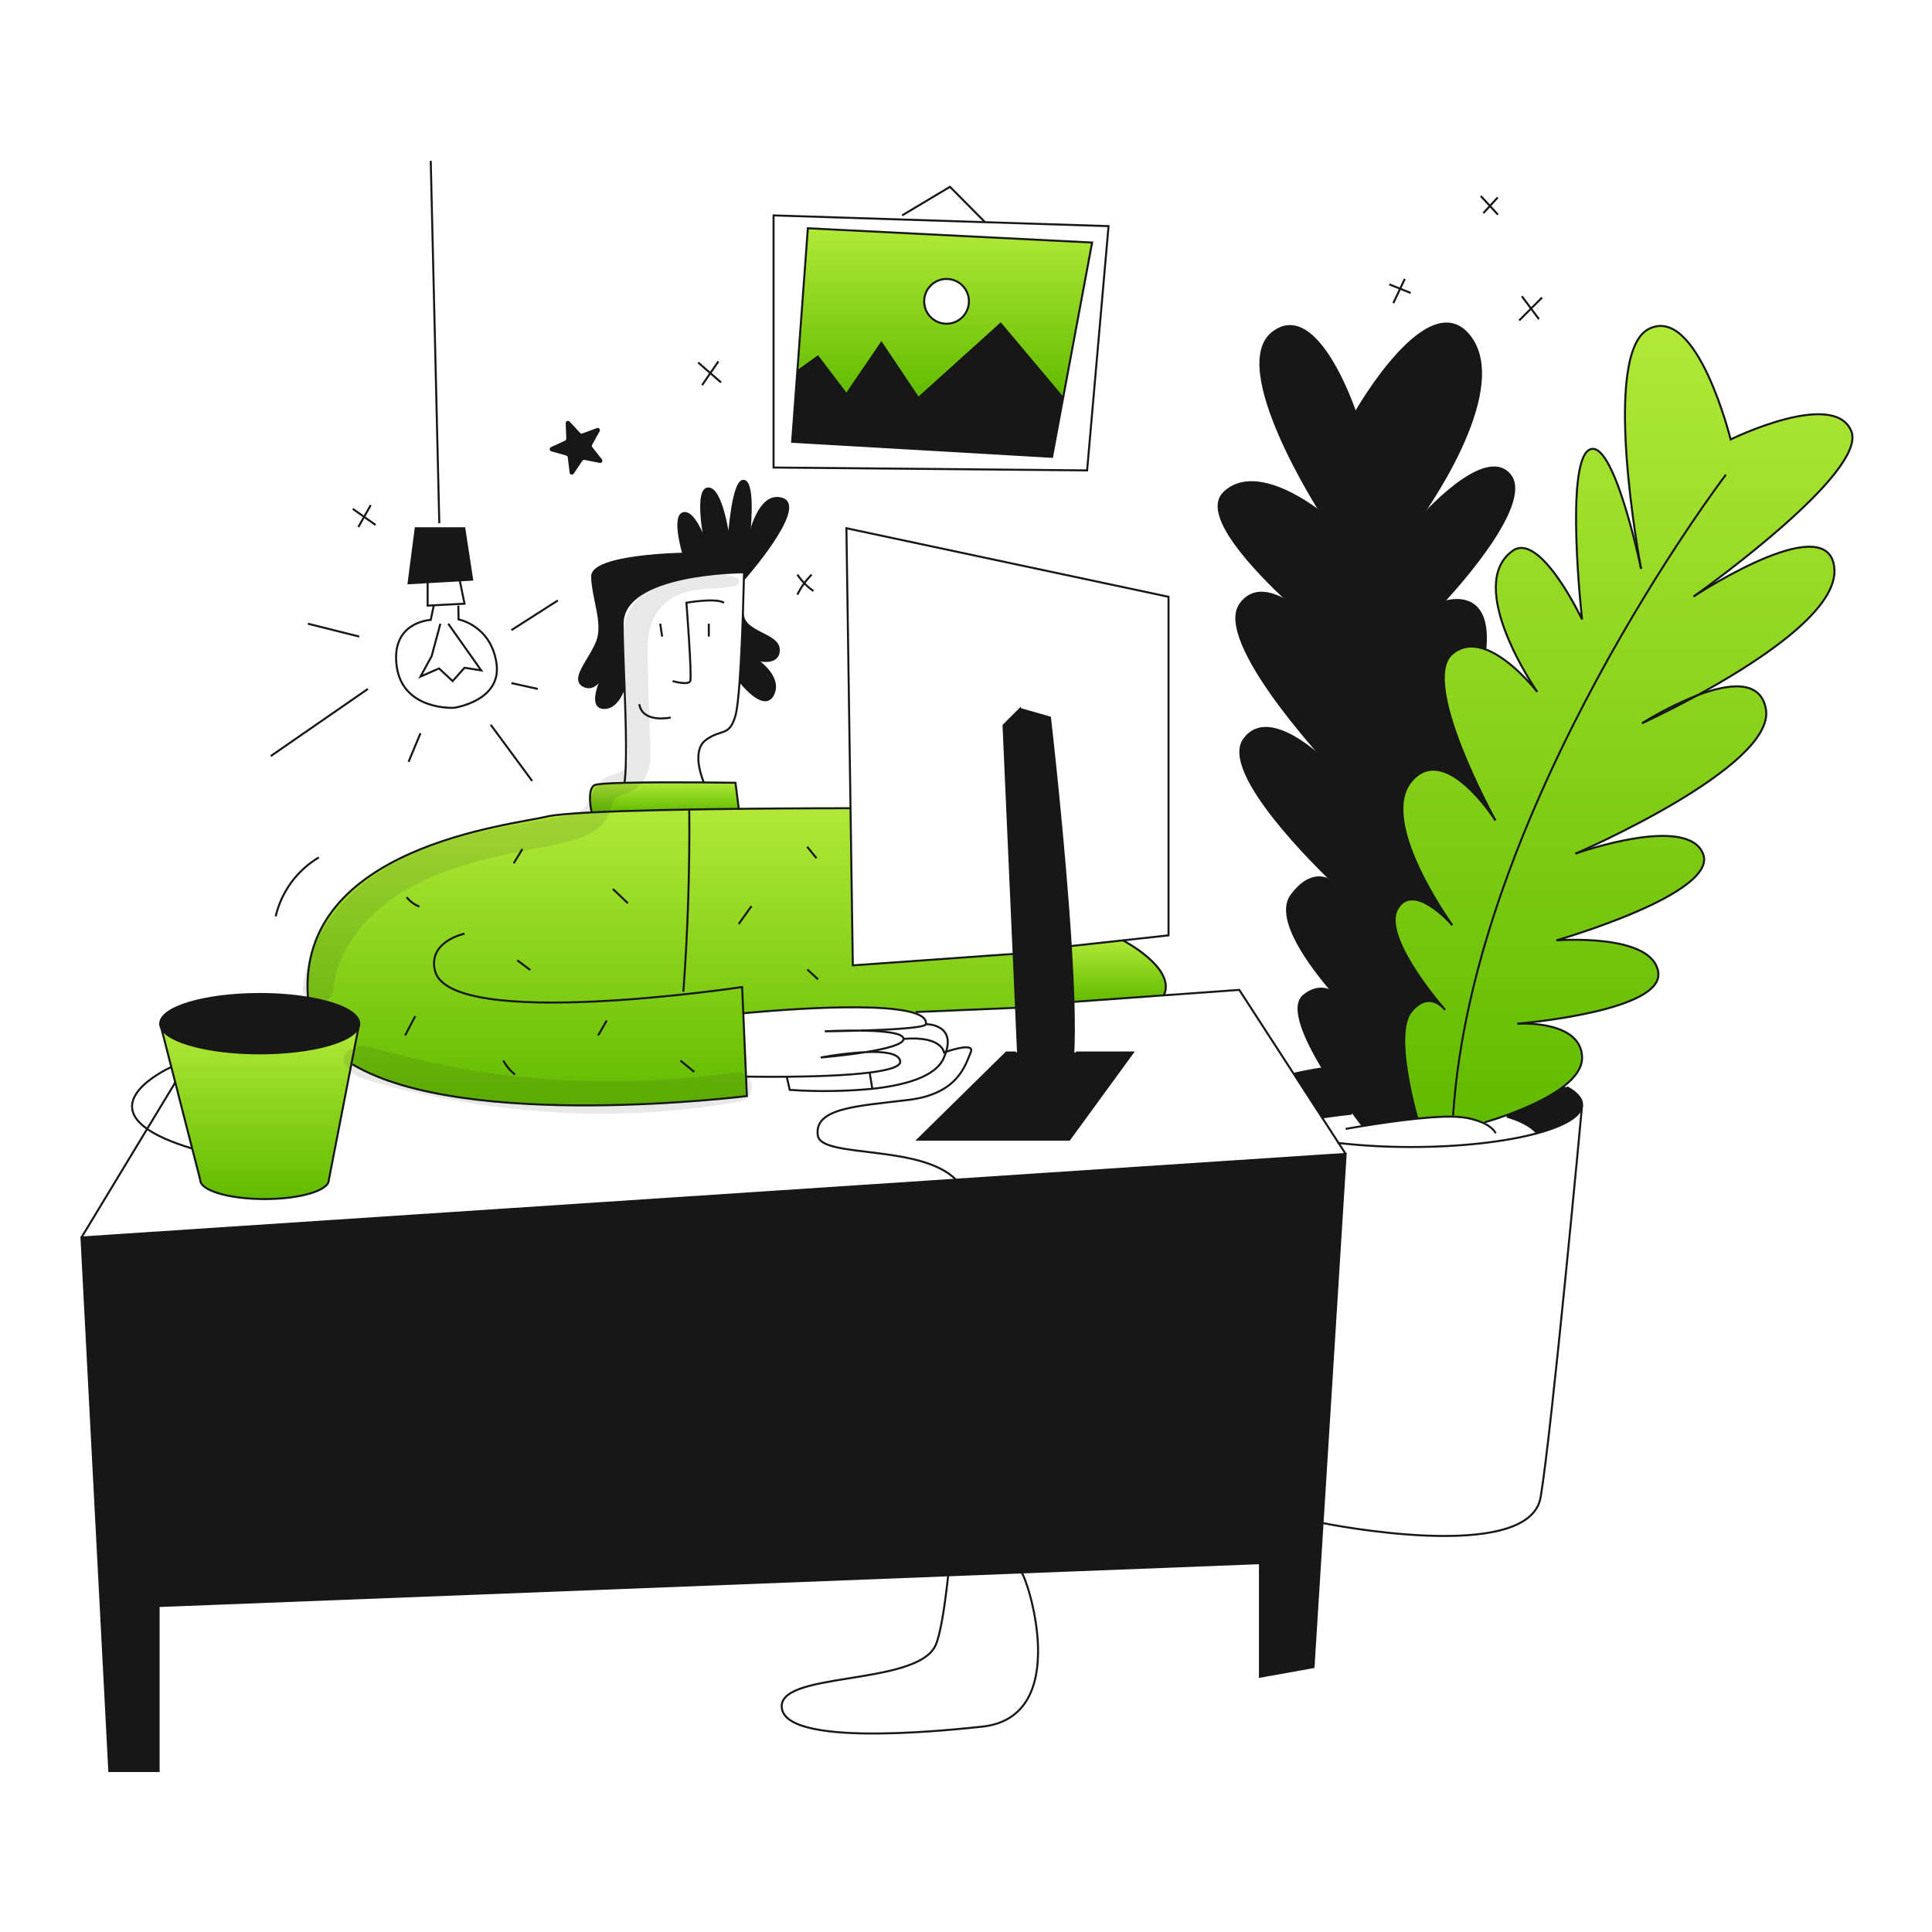 <svg width="960" height="960" viewBox="0 0 960 960" fill="none" xmlns="http://www.w3.org/2000/svg">
<g clip-path="url(#clip0_510_1402)">
<path fillRule="evenodd" clipRule="evenodd" d="M663.101 438.913C663.523 439.325 663.815 439.597 663.956 439.718C663.691 439.429 663.405 439.16 663.101 438.913ZM641.015 299.645C649.924 307.89 657.094 313.682 657.406 313.933C652.558 308.507 647.052 303.708 641.015 299.645ZM608.204 244.852C597.163 255.581 622.734 282.731 640.995 299.624C632.538 294.225 622.701 291.278 616.318 300.221C603.467 318.209 657.415 376.673 660.14 379.609C658.151 377.595 630.448 350.083 618.14 367.409C606.335 384.02 655.486 431.693 663.068 438.893C660.283 436.55 651.826 431.462 641.801 444.725C633.262 456.001 650.669 479.487 662.155 492.817C658.342 490.695 653.495 490.212 647.955 494.556C641.147 499.896 648.286 515.924 657.216 530.716C662.429 539.334 668.229 547.529 672.229 552.949C675.084 556.82 677.025 559.285 677.196 559.485C680.776 558.912 685.217 558.228 690.017 557.564C694.623 556.921 699.54 556.297 704.317 555.815C704.075 555 692.049 513.762 701.189 502.631C708.55 493.651 714.855 498.408 717.107 500.69C712.08 494.788 687.071 464.42 694.321 451.629C702.155 437.808 720.647 458.543 721.602 459.629C720.355 457.904 684.688 408.229 701.189 388.229C717.69 368.229 742.186 406.259 743.04 407.586C741.993 405.706 705.189 338.819 721.64 324.819C726.627 320.578 732.399 320.558 738.04 322.619C741.227 290.341 717.034 299.27 717.034 299.27C717.034 299.27 762.937 251.004 750.157 235.86C737.578 220.946 705.722 257.44 704.757 258.546C705.909 256.967 750.837 195.276 730.757 167.724C710.401 139.801 673.501 205.101 673.501 205.101C673.501 205.101 654.57 147.847 632.337 165.353C610.345 182.663 655.422 253.152 656.451 254.761L656.461 254.777L656.461 254.776C655.7 254.161 624.56 228.956 608.204 244.852ZM671.114 502.611C670.914 502.199 667.595 495.844 662.155 492.817C666.992 498.458 670.783 502.279 671.114 502.611ZM682.467 226.81C682.462 225.982 681.787 225.314 680.959 225.318C680.13 225.323 679.462 225.998 679.467 226.827L680.967 226.818C679.467 226.827 679.467 226.828 679.467 226.83L679.467 226.84L679.467 226.882L679.468 227.046L679.472 227.694C679.475 228.266 679.48 229.114 679.487 230.222C679.501 232.438 679.523 235.691 679.553 239.838C679.613 248.132 679.707 260.003 679.843 274.313C680.114 302.933 680.553 341.309 681.223 380.331C681.893 419.351 682.793 459.025 683.987 490.239C684.584 505.845 685.255 519.348 686.009 529.602C686.385 534.728 686.783 539.057 687.205 542.437C687.621 545.77 688.075 548.313 688.598 549.779C688.877 550.559 689.735 550.966 690.516 550.687C691.296 550.408 691.702 549.55 691.423 548.77C691.025 547.655 690.601 545.421 690.182 542.065C689.769 538.757 689.375 534.485 689 529.382C688.251 519.18 687.581 505.717 686.985 490.125C685.792 458.943 684.892 419.293 684.223 380.28C683.553 341.268 683.114 302.9 682.843 274.285C682.707 259.977 682.613 248.108 682.553 239.816C682.523 235.67 682.501 232.419 682.487 230.203C682.48 229.096 682.475 228.247 682.472 227.676L682.468 227.029L682.467 226.865L682.467 226.824L682.467 226.813C682.467 226.811 682.467 226.81 680.967 226.818L682.467 226.81Z" fill="#171717"/>
<path d="M778.615 540.212C783.441 542.857 786.125 545.793 786.125 548.88C786.125 549.051 786.115 549.223 786.095 549.393C785.595 554.682 777.237 559.479 763.823 563.109C760.565 559.388 755.265 556.723 748.722 554.853L748.48 554.169C756.967 551.113 768.692 546.195 776.797 539.961L778.615 540.212Z" fill="#171717"/>
<path d="M717.406 501.036C717.677 501.358 717.858 501.579 717.939 501.66C717.868 501.569 717.687 501.338 717.406 501.036ZM815.95 359.354C816.463 359.123 828.197 353.773 843.281 345.538C858.434 339.746 874.754 337.363 877.449 352.265C882.578 380.692 785.824 422.885 782.877 424.165C785.09 423.38 838.343 404.738 846.217 424.195C854.261 444.075 773.345 467.263 773.345 467.263C773.345 467.263 821.138 463.472 823.974 483.11C826.749 502.296 757.256 508.39 754.058 508.661C756.099 508.551 785.673 507.193 786.125 525.373C786.256 530.733 782.395 535.66 776.794 539.964C768.689 546.198 756.964 551.116 748.477 554.172C742.213 556.435 737.708 557.672 737.708 557.672L737.457 558.185C733.639 556.457 729.549 555.405 725.37 555.077C720.342 554.554 712.549 554.997 704.314 555.832C704.072 555.017 692.046 513.779 701.186 502.648C708.547 493.668 714.852 498.425 717.104 500.707C712.077 494.807 687.068 464.437 694.318 451.646C702.152 437.82 720.644 458.555 721.599 459.646C720.352 457.916 684.675 408.232 701.186 388.246C717.697 368.26 742.186 406.276 743.037 407.603C741.992 405.723 705.188 338.834 721.637 324.836C726.625 320.593 732.397 320.573 738.037 322.636C751.037 327.383 763.357 343.17 763.809 343.743C762.974 342.536 727.619 291.082 751.572 273.736C765.297 263.792 786.122 307.804 786.122 307.804C786.122 307.804 777.474 230.669 789.601 223.57C801.447 216.651 814.79 279.538 815.434 282.605C814.67 278.563 795.584 175.544 819.245 163.478C843.378 151.17 859.94 218.371 859.94 218.371C859.94 218.371 911.04 193.292 919.85 214.107C928.387 234.289 846.75 292.707 841.729 296.291C846.154 293.391 910.147 252.137 911.514 283.199C912.439 304.094 871.845 329.977 843.278 345.553C833.779 349.337 824.634 353.955 815.95 359.354V359.354Z" fill="url(#paint0_linear_510_1402)"/>
<path d="M642.834 533.586C647.128 532.57 651.844 531.675 656.912 530.911L657.212 530.73C662.42 539.348 668.222 547.543 672.225 552.963L671.651 553.385C662.712 554.36 656.91 555.275 656.91 555.275L642.834 533.586Z" fill="#171717"/>
<path d="M657.405 313.933C657.093 313.682 649.923 307.89 641.014 299.645C647.05 303.707 652.556 308.507 657.405 313.933V313.933Z" fill="#171717"/>
<path d="M578.348 494.57L533.581 497.808L533.39 497.818C533.129 489.241 532.665 479.839 532.062 470.095L557.935 467.26C557.935 467.26 584.543 480.915 578.348 494.57Z" fill="url(#paint1_linear_510_1402)"/>
<path d="M507.477 781.343H507.377C507.41 781.333 507.444 781.333 507.477 781.343Z" fill="#171717"/>
<path d="M562.893 522.976L531.309 566.276H456.062L500.076 522.976H504.875L505.851 522.936L504.875 500.774L503.689 473.974L498.651 360.427L506.817 352.262L521.729 356.525C521.729 356.525 528.857 418.206 532.065 470.092C532.665 479.836 533.132 489.238 533.393 497.815C533.665 507.438 533.675 516.026 533.323 522.915L534.68 522.975L562.893 522.976Z" fill="#171717"/>
<path d="M652.68 828.372L626.063 833.158V776.727L507.478 781.342C507.446 781.332 507.411 781.332 507.378 781.342L471.158 782.76C477.141 728.511 480.781 630.882 481.143 602.123C481.233 595.265 478.9 590.097 475.009 586.175L668.648 573.375L657.164 756.775L652.68 828.372Z" fill="#171717"/>
<path d="M481.142 602.124C480.78 630.883 477.142 728.512 471.157 782.761L78.811 798.025V880.008H54.312L40.48 614.895L475.008 586.176C478.9 590.101 481.232 595.266 481.142 602.124Z" fill="#171717"/>
<path d="M542.661 120.516L528.242 197.772L497.231 160.858L456.305 197.772L437.964 170.381L420.578 195.881L406.378 177.188L396.178 184.498L401.407 113.426L542.661 120.516ZM481.454 149.737C481.454 147.537 480.802 145.387 479.58 143.557C478.358 141.728 476.621 140.303 474.589 139.461C472.556 138.619 470.32 138.398 468.163 138.827C466.005 139.256 464.023 140.316 462.468 141.871C460.912 143.426 459.853 145.408 459.423 147.566C458.994 149.723 459.214 151.959 460.056 153.992C460.898 156.024 462.324 157.761 464.153 158.983C465.982 160.205 468.132 160.858 470.332 160.858C471.792 160.858 473.239 160.571 474.588 160.012C475.938 159.453 477.164 158.634 478.197 157.601C479.23 156.569 480.049 155.343 480.608 153.993C481.166 152.644 481.454 151.197 481.454 149.737V149.737Z" fill="url(#paint2_linear_510_1402)"/>
<path d="M456.306 197.771L497.232 160.857L528.243 197.771L522.783 226.993L393.6 219.531L396.184 184.498L406.38 177.188L420.579 195.881L437.965 170.38L456.306 197.771Z" fill="#171717"/>
<path d="M375.852 327.821C376.435 328.213 388.522 336.388 384.137 345.177C379.643 354.166 367.526 338.43 367.526 338.43H367.516C368.25 328.263 368.783 315.664 369.135 305.186C369.517 314.638 386.983 314.886 386.983 322.934C386.983 330.757 376.435 327.982 375.852 327.821Z" fill="#171717"/>
<path d="M293.98 403.678C313.568 402.702 341.965 402.178 367.103 401.898C397.203 401.576 422.62 401.598 422.62 401.598L423.766 479.679L503.687 473.979L504.874 500.779L454.988 502.87L454.757 503.524C435.31 496.807 369.708 503.463 369.708 503.463L369.336 503.484L370.703 534.947L371.126 544.631C371.126 544.631 230.771 562.243 175.174 528.869L174.591 528.758L178.171 510.377C178.388 509.833 178.5 509.253 178.502 508.667C178.502 503.107 168.175 498.26 152.921 495.746L152.982 495.384C147.773 420.621 254.251 410 271.757 405.739C275.236 404.894 283.291 404.221 293.98 403.678Z" fill="url(#paint3_linear_510_1402)"/>
<path d="M299.872 335.08C299.832 335.15 299.782 335.271 299.711 335.422C299.782 335.271 299.842 335.15 299.872 335.08ZM299.572 335.704C298.472 337.785 294.836 343.617 289.737 340.681C283.583 337.131 293.518 327.428 296.837 318.438C300.156 309.448 294.474 297.138 294.237 286.492C294 275.846 339.547 275.139 339.547 275.139C339.547 275.139 333.987 256.446 339.547 255.028C344.937 253.651 350.005 268.08 350.307 268.945C350.085 267.799 345.269 242.72 351.966 242.72C358.834 242.72 362.142 267.799 362.142 267.799C362.142 267.799 364.032 237.753 369.714 238.939C375.234 240.096 372.258 266.29 372.087 267.739C372.358 266.439 377.155 243.787 388.88 247.93C400.946 252.194 369.714 287.679 369.714 287.679H369.643C369.694 285.579 369.714 284.371 369.714 284.371C369.714 284.371 309.371 284.371 309.381 309.922C309.391 317.022 309.881 328.776 310.336 341.235C310.004 342.321 306.626 352.698 299.446 351.735C292.833 350.847 298.113 338.77 299.571 335.701L299.572 335.704Z" fill="#171717"/>
<path d="M367.101 401.901C341.963 402.182 313.566 402.701 293.978 403.681C293.887 403.289 291.464 392.217 295.416 390.126C296.532 389.533 302.404 389.181 310.328 388.98C321.942 388.68 337.94 388.708 349.715 388.789C358.856 388.859 365.442 388.949 365.442 388.949L367.101 401.901Z" fill="url(#paint4_linear_510_1402)"/>
<path d="M230.701 262.479L234.612 288.03L228.438 288.382L212.49 289.277L203.018 289.81L206.567 262.479H230.701Z" fill="#171717"/>
<path d="M178.171 510.377C175.335 517.717 154.419 523.409 129.049 523.409C104.303 523.409 83.8 517.989 80.18 510.909L79.607 508.666C79.607 500.521 101.739 493.915 129.049 493.915C137.043 493.883 145.026 494.495 152.921 495.745C168.175 498.259 178.502 503.106 178.502 508.666L178.171 510.377Z" fill="#171717"/>
<path d="M174.591 528.759L163.391 586.347C163.391 591.576 149.091 595.809 131.455 595.809C113.819 595.809 99.508 591.576 99.508 586.347L95.508 570.701H95.498L87.092 537.859L85.121 530.197L80.18 510.911C83.8 517.99 104.303 523.411 129.049 523.411C154.419 523.411 175.335 517.719 178.171 510.379L174.591 528.759Z" fill="url(#paint5_linear_510_1402)"/>
<path d="M40.48 614.895L54.316 880.008H78.811V798.025L471.157 782.761L507.377 781.343H507.477L626.062 776.728V833.159L652.68 828.373L657.164 756.778L668.647 573.375L475.008 586.176L40.48 614.895Z" stroke="#171717" strokeWidth="3" strokeLinecap="round" strokeLinejoin="round"/>
<path d="M504.872 522.977H500.076L456.062 566.276H531.309L562.893 522.977H534.677" stroke="#171717" strokeWidth="3" strokeLinecap="round" strokeLinejoin="round"/>
<path d="M506.814 544.626L505.848 522.936L504.873 500.774L503.686 473.974L498.648 360.427L506.814 352.262C506.814 352.262 516.105 518.831 514.979 544.624" stroke="#171717" strokeWidth="3" strokeLinecap="round" strokeLinejoin="round"/>
<path d="M506.814 352.266L521.726 356.529C521.726 356.529 528.855 418.21 532.063 470.096C532.663 479.84 533.129 489.242 533.39 497.819C533.662 507.442 533.672 516.03 533.32 522.919C532.998 529.304 532.355 534.231 531.309 537.178" stroke="#171717" strokeWidth="3" strokeLinecap="round" strokeLinejoin="round"/>
<path d="M503.686 473.977L423.765 479.678L422.619 401.597L420.578 262.479L580.631 296.547V464.776L557.936 467.26L532.063 470.095H532.053" stroke="#171717" strokeWidth="3" strokeLinecap="round" strokeLinejoin="round"/>
<path d="M214.029 79.932L218.282 259.996" stroke="#171717" strokeWidth="3" strokeLinecap="round" strokeLinejoin="round"/>
<path d="M228.438 288.382L234.612 288.03L230.701 262.479H206.567L203.018 289.81L212.49 289.277L228.438 288.382Z" stroke="#171717" strokeWidth="3" strokeLinecap="round" strokeLinejoin="round"/>
<path d="M212.49 289.276V300.931L215.557 300.77L227.704 300.136L230.821 299.975L228.438 288.381" stroke="#171717" strokeWidth="3" strokeLinecap="round" strokeLinejoin="round"/>
<path d="M215.556 300.771L214.028 308.021C214.028 308.021 194.148 308.856 197.104 330.978C200.06 353.1 225.504 351.792 225.853 351.677C226.202 351.562 249.513 348.128 246.678 329.435C243.843 310.742 227.864 307.784 227.864 307.784L227.743 300.927" stroke="#171717" strokeWidth="3" strokeLinecap="round" strokeLinejoin="round"/>
<path d="M218.814 309.92L214.5 326.009L208.939 336.175L218.16 332.153L224.908 338.428L230.82 331.801L239.106 333.108L222.715 309.92" stroke="#171717" strokeWidth="3" strokeLinecap="round" strokeLinejoin="round"/>
<path d="M175.174 528.87C230.774 562.244 371.126 544.627 371.126 544.627L370.703 534.943L369.336 503.48L368.763 490.448C368.763 490.448 223.642 512.338 216.15 482.403C212.49 467.732 230.821 463.941 230.821 463.941" stroke="#171717" strokeWidth="3" strokeLinecap="round" strokeLinejoin="round"/>
<path d="M422.62 401.6C422.62 401.6 397.2 401.58 367.103 401.9C341.965 402.181 313.568 402.7 293.98 403.68C283.291 404.223 275.236 404.896 271.757 405.741C254.251 410 147.773 420.621 152.982 495.384" stroke="#171717" strokeWidth="3" strokeLinecap="round" strokeLinejoin="round"/>
<path d="M293.98 403.689V403.679C293.889 403.287 291.466 392.215 295.418 390.124C296.534 389.531 302.406 389.179 310.33 388.978C321.944 388.678 337.942 388.706 349.717 388.787C358.858 388.857 365.444 388.947 365.444 388.947L367.101 401.901V401.911" stroke="#171717" strokeWidth="3" strokeLinecap="round" strokeLinejoin="round"/>
<path d="M349.717 388.786C349.717 388.786 342.97 373.33 350.783 367.649C358.596 361.968 362.377 366.231 365.444 355.582C366.269 352.727 366.953 346.311 367.516 338.428C368.25 328.261 368.783 315.662 369.135 305.184C369.386 297.723 369.547 291.338 369.635 287.677C369.686 285.577 369.706 284.369 369.706 284.369C369.706 284.369 309.363 284.369 309.373 309.92C309.383 317.02 309.873 328.774 310.328 341.233C311.002 359.926 311.595 380.218 310.318 388.733" stroke="#171717" strokeWidth="3" strokeLinecap="round" strokeLinejoin="round"/>
<path d="M375.852 327.821C376.435 327.982 386.983 330.757 386.983 322.934C386.983 314.89 369.517 314.634 369.135 305.186" stroke="#171717" strokeWidth="3" strokeLinecap="round" strokeLinejoin="round"/>
<path d="M367.525 338.43C367.525 338.43 379.642 354.166 384.136 345.177C388.521 336.388 376.436 328.213 375.851 327.821C375.846 327.815 375.839 327.811 375.831 327.811" stroke="#171717" strokeWidth="3" strokeLinecap="round" strokeLinejoin="round"/>
<path d="M299.57 335.701C298.112 338.767 292.832 350.844 299.439 351.729C306.619 352.694 309.997 342.317 310.329 341.229L310.359 341.139" stroke="#171717" strokeWidth="3" strokeLinecap="round" strokeLinejoin="round"/>
<path d="M299.872 335.08C299.832 335.15 299.782 335.271 299.711 335.422" stroke="#171717" strokeWidth="3" strokeLinecap="round" strokeLinejoin="round"/>
<path d="M299.711 335.422C299.782 335.271 299.842 335.15 299.872 335.08C299.886 335.062 299.896 335.042 299.902 335.02C299.908 335.015 299.912 335.008 299.913 335" stroke="#171717" strokeWidth="3" strokeLinecap="round" strokeLinejoin="round"/>
<path d="M299.71 335.422C299.668 335.496 299.631 335.573 299.6 335.653C299.588 335.668 299.578 335.686 299.57 335.704" stroke="#171717" strokeWidth="3" strokeLinecap="round" strokeLinejoin="round"/>
<path d="M350.3 268.945C350 268.08 344.93 253.651 339.54 255.028C333.98 256.446 339.54 275.139 339.54 275.139C339.54 275.139 293.999 275.839 294.23 286.492C294.461 297.145 300.143 309.449 296.83 318.438C293.517 327.427 283.576 337.131 289.73 340.681C294.83 343.617 298.469 337.781 299.565 335.704" stroke="#171717" strokeWidth="3" strokeLinecap="round" strokeLinejoin="round"/>
<path d="M372.08 267.738C372.251 266.29 375.227 240.097 369.707 238.939C364.025 237.753 362.135 267.798 362.135 267.798C362.135 267.798 358.827 242.719 351.959 242.719C345.259 242.719 350.078 267.798 350.3 268.944C350.305 268.957 350.308 268.971 350.31 268.984" stroke="#171717" strokeWidth="3" strokeLinecap="round" strokeLinejoin="round"/>
<path d="M369.707 287.678C369.707 287.678 400.939 252.193 388.873 247.929C377.148 243.786 372.351 266.441 372.08 267.738C372.075 267.758 372.071 267.779 372.07 267.799" stroke="#171717" strokeWidth="3" strokeLinecap="round" strokeLinejoin="round"/>
<path d="M333.267 356.528C333.267 356.528 319.31 359.605 317.65 349.902" stroke="#171717" strokeWidth="3" strokeLinecap="round" strokeLinejoin="round"/>
<path d="M334.221 338.428C334.221 338.428 342.021 340.68 342.969 338.428C343.917 336.176 341.079 299.503 341.079 299.503C341.079 299.503 355.508 296.908 359.772 299.503" stroke="#171717" strokeWidth="3" strokeLinecap="round" strokeLinejoin="round"/>
<path d="M352.201 309.92V316.305" stroke="#171717" strokeWidth="3" strokeLinecap="round" strokeLinejoin="round"/>
<path d="M328.068 309.92L329.013 316.305" stroke="#171717" strokeWidth="3" strokeLinecap="round" strokeLinejoin="round"/>
<path d="M40.48 614.895L73.121 560.947L87.088 537.859" stroke="#171717" strokeWidth="3" strokeLinecap="round" strokeLinejoin="round"/>
<path d="M448.191 109.073L384.379 107.031V232.313L540.179 233.731L550.827 112.361L489.449 110.4L448.191 109.073Z" stroke="#171717" strokeWidth="3" strokeLinecap="round" strokeLinejoin="round"/>
<path d="M528.243 197.771L542.662 120.515L401.413 113.426L396.184 184.498L393.6 219.531L522.783 226.993L528.243 197.771Z" stroke="#171717" strokeWidth="3" strokeLinecap="round" strokeLinejoin="round"/>
<path d="M448.26 107.03L472.032 92.832L489.448 110.389" stroke="#171717" strokeWidth="3" strokeLinecap="round" strokeLinejoin="round"/>
<path d="M427.566 512.101C441.905 511.669 459.794 510.764 460.086 508.901C460.458 506.537 458.437 504.788 454.756 503.521C435.309 496.804 369.707 503.46 369.707 503.46" stroke="#171717" strokeWidth="3" strokeLinecap="round" strokeLinejoin="round"/>
<path d="M427.566 512.1C418.436 511.979 409.838 512.452 409.838 512.452C409.838 512.452 417.9 512.378 427.566 512.1Z" stroke="#171717" strokeWidth="3" strokeLinecap="round" strokeLinejoin="round"/>
<path d="M430.311 522.765C439.911 521.206 448.964 519.004 448.964 516.229C448.964 513.082 437.913 512.217 427.564 512.096" stroke="#171717" strokeWidth="3" strokeLinecap="round" strokeLinejoin="round"/>
<path d="M430.291 522.766C422.744 523.192 415.231 524.094 407.797 525.466C407.797 525.466 419.4 524.526 430.291 522.766Z" stroke="#171717" strokeWidth="3" strokeLinecap="round" strokeLinejoin="round"/>
<path d="M430.291 522.766H430.311" stroke="#171717" strokeWidth="3" strokeLinecap="round" strokeLinejoin="round"/>
<path d="M370.701 534.943C370.701 534.943 379.409 535.124 390.943 535.024C403.864 534.913 420.335 534.44 432.13 532.952C441.311 531.806 447.656 530.036 447.314 527.352C446.781 523.252 438.898 522.425 430.314 522.767" stroke="#171717" strokeWidth="3" strokeLinecap="round" strokeLinejoin="round"/>
<path d="M390.945 535.054L392.423 541.554C406.091 542.493 419.812 542.315 433.45 541.021C449.317 539.291 464.672 535.168 468.845 525.938C469.336 524.858 469.762 523.75 470.122 522.619C474.446 508.702 460.087 508.904 460.087 508.904" stroke="#171717" strokeWidth="3" strokeLinecap="round" strokeLinejoin="round"/>
<path d="M448.965 516.23C468.131 514.581 469.076 522.977 469.076 522.977C469.076 522.977 469.468 522.836 470.122 522.615C473.611 521.439 484.522 518.09 482.329 522.977C479.729 528.769 476.417 543.44 451.57 546.517C426.723 549.594 404.248 550.308 406.38 564.265C408.13 575.688 457.442 568.408 475.009 586.176C478.9 590.098 481.233 595.266 481.143 602.124C480.781 630.883 477.143 728.512 471.158 782.761C469.277 799.906 467.146 812.716 464.823 817.661C455.123 838.244 384.137 830.079 388.632 849.486C393.127 868.893 478.418 858.908 487.649 858.003C533.703 853.458 510.012 782.503 507.478 781.34C507.446 781.33 507.411 781.33 507.378 781.34" stroke="#171717" strokeWidth="3" strokeLinecap="round" strokeLinejoin="round"/>
<path d="M433.428 540.845L432.131 532.951" stroke="#171717" strokeWidth="3" strokeLinecap="round" strokeLinejoin="round"/>
<path d="M454.988 502.866L504.874 500.775" stroke="#171717" strokeWidth="3" strokeLinecap="round" strokeLinejoin="round"/>
<path d="M668.648 573.375L665.128 567.955L656.913 555.275L642.835 533.586L615.776 491.865L578.349 494.57L533.582 497.808" stroke="#171717" strokeWidth="3" strokeLinecap="round" strokeLinejoin="round"/>
<path d="M557.936 467.26C557.936 467.26 584.543 480.915 578.348 494.57" stroke="#171717" strokeWidth="3" strokeLinecap="round" strokeLinejoin="round"/>
<path d="M396.184 184.498L406.38 177.188L420.579 195.881L437.965 170.38L456.306 197.771L497.232 160.857L528.243 197.771" stroke="#171717" strokeWidth="3" strokeLinecap="round" strokeLinejoin="round"/>
<path d="M470.332 160.857C476.474 160.857 481.453 155.878 481.453 149.736C481.453 143.594 476.474 138.615 470.332 138.615C464.19 138.615 459.211 143.594 459.211 149.736C459.211 155.878 464.19 160.857 470.332 160.857Z" stroke="#171717" strokeWidth="3" strokeLinecap="round" strokeLinejoin="round"/>
<path d="M657.164 756.777C657.164 756.777 759.864 777.793 765.543 743.906C771.123 710.541 785.664 554.26 786.116 549.393C786.122 549.352 786.125 549.312 786.126 549.271" stroke="#171717" strokeWidth="3" strokeLinecap="round" strokeLinejoin="round"/>
<path d="M778.614 540.211C783.44 542.856 786.125 545.792 786.125 548.879C786.125 549.05 786.115 549.222 786.095 549.392C785.595 554.681 777.236 559.478 763.822 563.108C748.296 567.308 725.983 569.945 701.186 569.945C689.138 569.968 677.099 569.303 665.127 567.954L664.615 567.894" stroke="#171717" strokeWidth="3" strokeLinecap="round" strokeLinejoin="round"/>
<path d="M642.834 533.585C647.128 532.569 651.844 531.674 656.912 530.91" stroke="#171717" strokeWidth="3" strokeLinecap="round" strokeLinejoin="round"/>
<path d="M722.043 554.329C731.857 401.013 857.581 235.861 857.581 235.861" stroke="#171717" strokeWidth="3" strokeLinecap="round" strokeLinejoin="round"/>
<path d="M748.719 554.854C755.265 556.724 760.564 559.388 763.819 563.109" stroke="#171717" strokeWidth="3" strokeLinecap="round" strokeLinejoin="round"/>
<path d="M656.912 555.275C656.912 555.275 662.712 554.36 671.653 553.385" stroke="#171717" strokeWidth="3" strokeLinecap="round" strokeLinejoin="round"/>
<path d="M753.949 508.667C753.986 508.666 754.023 508.663 754.059 508.657C756.1 508.547 785.674 507.189 786.126 525.369C786.257 530.729 782.396 535.656 776.795 539.96C768.69 546.194 756.965 551.112 748.478 554.168C742.214 556.431 737.709 557.668 737.709 557.668" stroke="#171717" strokeWidth="3" strokeLinecap="round" strokeLinejoin="round"/>
<path d="M782.808 424.192C782.808 424.192 782.828 424.182 782.878 424.162C785.091 423.377 838.344 404.735 846.218 424.192C854.262 444.072 773.346 467.26 773.346 467.26C773.346 467.26 821.139 463.469 823.975 483.107C826.75 502.293 757.257 508.387 754.059 508.658" stroke="#171717" strokeWidth="3" strokeLinecap="round" strokeLinejoin="round"/>
<path d="M815.93 359.363C815.938 359.362 815.945 359.359 815.95 359.353C824.634 353.949 833.78 349.325 843.281 345.537C858.434 339.745 874.754 337.362 877.449 352.264C882.578 380.691 785.824 422.884 782.877 424.164" stroke="#171717" strokeWidth="3" strokeLinecap="round" strokeLinejoin="round"/>
<path d="M841.492 296.436C841.492 296.436 841.572 296.386 841.733 296.275C846.158 293.375 910.151 252.121 911.518 283.183C912.443 304.078 871.849 329.961 843.282 345.537C828.198 353.772 816.464 359.122 815.951 359.353" stroke="#171717" strokeWidth="3" strokeLinecap="round" strokeLinejoin="round"/>
<path d="M815.457 282.712C815.448 282.679 815.441 282.645 815.437 282.611V282.592C814.673 278.55 795.587 175.531 819.248 163.465C843.381 151.157 859.943 218.358 859.943 218.358C859.943 218.358 911.043 193.279 919.853 214.094C928.39 234.276 846.753 292.694 841.732 296.278" stroke="#171717" strokeWidth="3" strokeLinecap="round" strokeLinejoin="round"/>
<path d="M763.822 343.748C763.821 343.74 763.817 343.733 763.812 343.728C762.977 342.521 727.622 291.067 751.575 273.721C765.3 263.777 786.125 307.789 786.125 307.789C786.125 307.789 777.477 230.654 789.604 223.555C801.45 216.636 814.793 279.523 815.437 282.59" stroke="#171717" strokeWidth="3" strokeLinecap="round" strokeLinejoin="round"/>
<path d="M743.059 407.631C743.049 407.619 743.042 407.605 743.038 407.59C741.993 405.71 705.189 338.821 721.638 324.823C726.626 320.58 732.398 320.56 738.038 322.623C751.038 327.37 763.358 343.157 763.81 343.73" stroke="#171717" strokeWidth="3" strokeLinecap="round" strokeLinejoin="round"/>
<path d="M721.639 459.689C721.628 459.676 721.618 459.663 721.609 459.649L721.599 459.639C720.352 457.909 684.675 408.225 701.186 388.239C717.697 368.253 742.186 406.269 743.037 407.596" stroke="#171717" strokeWidth="3" strokeLinecap="round" strokeLinejoin="round"/>
<path d="M717.1 500.7C712.073 494.8 687.065 464.43 694.315 451.639C702.149 437.813 720.64 458.548 721.595 459.639" stroke="#171717" strokeWidth="3" strokeLinecap="round" strokeLinejoin="round"/>
<path d="M717.939 501.659C717.858 501.578 717.677 501.359 717.406 501.035" stroke="#171717" strokeWidth="3" strokeLinecap="round" strokeLinejoin="round"/>
<path d="M717.406 501.035C717.687 501.335 717.868 501.568 717.939 501.659C717.959 501.679 717.959 501.689 717.969 501.699L717.979 501.709" stroke="#171717" strokeWidth="3" strokeLinecap="round" strokeLinejoin="round"/>
<path d="M717.407 501.035L717.145 500.743C717.135 500.733 717.125 500.713 717.105 500.703" stroke="#171717" strokeWidth="3" strokeLinecap="round" strokeLinejoin="round"/>
<path d="M704.315 555.839V555.829C704.073 555.014 692.047 513.776 701.187 502.645C708.548 493.665 714.853 498.422 717.105 500.704" stroke="#171717" strokeWidth="3" strokeLinecap="round" strokeLinejoin="round"/>
<path d="M680.966 226.812C680.966 226.812 661.358 382.472 690.016 557.578" stroke="#171717" strokeWidth="3" strokeLinecap="round" strokeLinejoin="round"/>
<path d="M704.736 258.577L704.756 258.557V258.547C705.721 257.441 737.577 220.947 750.156 235.861C762.936 251.005 717.033 299.271 717.033 299.271C717.033 299.271 741.226 290.342 738.039 322.62" stroke="#171717" strokeWidth="3" strokeLinecap="round" strokeLinejoin="round"/>
<path d="M656.471 254.787L656.461 254.777C655.767 253.691 610.261 182.729 632.337 165.353C654.57 147.847 673.501 205.101 673.501 205.101C673.501 205.101 710.401 139.801 730.757 167.724C750.837 195.276 705.909 256.967 704.757 258.546" stroke="#171717" strokeWidth="3" strokeLinecap="round" strokeLinejoin="round"/>
<path d="M640.995 299.625C622.734 282.732 597.163 255.582 608.204 244.853C624.564 228.953 655.716 254.175 656.461 254.778" stroke="#171717" strokeWidth="3" strokeLinecap="round" strokeLinejoin="round"/>
<path d="M657.415 313.943L657.405 313.933C657.093 313.682 649.923 307.89 641.014 299.645" stroke="#171717" strokeWidth="3" strokeLinecap="round" strokeLinejoin="round"/>
<path d="M641.014 299.645C647.05 303.707 652.556 308.507 657.405 313.933" stroke="#171717" strokeWidth="3" strokeLinecap="round" strokeLinejoin="round"/>
<path d="M641.014 299.644C641.014 299.633 641.004 299.633 640.994 299.623" stroke="#171717" strokeWidth="3" strokeLinecap="round" strokeLinejoin="round"/>
<path d="M660.141 379.606C657.416 376.67 603.468 318.206 616.319 300.218C622.704 291.278 632.538 294.224 640.995 299.623" stroke="#171717" strokeWidth="3" strokeLinecap="round" strokeLinejoin="round"/>
<path d="M660.251 379.716L660.241 379.706L660.201 379.666" stroke="#171717" strokeWidth="3" strokeLinecap="round" strokeLinejoin="round"/>
<path d="M660.201 379.666L660.241 379.706" stroke="#171717" strokeWidth="3" strokeLinecap="round" strokeLinejoin="round"/>
<path d="M660.201 379.665C660.186 379.641 660.165 379.62 660.141 379.605" stroke="#171717" strokeWidth="3" strokeLinecap="round" strokeLinejoin="round"/>
<path d="M663.066 438.893C655.484 431.693 606.333 384.02 618.138 367.409C630.446 350.083 658.149 377.595 660.138 379.609" stroke="#171717" strokeWidth="3" strokeLinecap="round" strokeLinejoin="round"/>
<path d="M663.951 439.717C663.81 439.596 663.518 439.324 663.096 438.912" stroke="#171717" strokeWidth="3" strokeLinecap="round" strokeLinejoin="round"/>
<path d="M663.1 438.912C663.404 439.16 663.689 439.429 663.955 439.717C663.972 439.74 663.992 439.76 664.015 439.777C664.025 439.787 664.035 439.787 664.035 439.797L664.045 439.807" stroke="#171717" strokeWidth="3" strokeLinecap="round" strokeLinejoin="round"/>
<path d="M663.1 438.913C663.09 438.913 663.08 438.903 663.07 438.893" stroke="#171717" strokeWidth="3" strokeLinecap="round" strokeLinejoin="round"/>
<path d="M671.131 502.645C671.131 502.645 671.131 502.635 671.11 502.625C670.779 502.293 666.988 498.472 662.151 492.831C650.668 479.487 633.261 456.001 641.8 444.725C651.825 431.462 660.282 436.55 663.067 438.893" stroke="#171717" strokeWidth="3" strokeLinecap="round" strokeLinejoin="round"/>
<path d="M677.194 559.508V559.498C677.023 559.298 675.082 556.833 672.227 552.962C668.227 547.542 662.427 539.347 657.214 530.729C648.284 515.937 641.145 499.909 647.953 494.569C653.493 490.225 658.34 490.708 662.153 492.83C667.593 495.857 670.911 502.212 671.112 502.624" stroke="#171717" strokeWidth="3" strokeLinecap="round" strokeLinejoin="round"/>
<path d="M178.5 508.667C178.499 509.253 178.386 509.833 178.169 510.377C175.333 517.717 154.417 523.409 129.047 523.409C104.301 523.409 83.799 517.989 80.178 510.909C79.806 510.22 79.609 509.45 79.606 508.666C79.606 500.521 101.737 493.915 129.047 493.915C137.041 493.883 145.024 494.495 152.919 495.745C168.174 498.26 178.5 503.107 178.5 508.667Z" stroke="#171717" strokeWidth="3" strokeLinecap="round" strokeLinejoin="round"/>
<path d="M163.389 586.346C163.389 591.575 149.089 595.808 131.453 595.808C113.817 595.808 99.506 591.575 99.506 586.346" stroke="#171717" strokeWidth="3" strokeLinecap="round" strokeLinejoin="round"/>
<path d="M178.502 508.668L178.171 510.378L174.591 528.759L163.389 586.347" stroke="#171717" strokeWidth="3" strokeLinecap="round" strokeLinejoin="round"/>
<path d="M95.504 570.701L99.506 586.347" stroke="#171717" strokeWidth="3" strokeLinecap="round" strokeLinejoin="round"/>
<path d="M79.607 508.668L80.18 510.911L85.117 530.197L87.088 537.859L95.494 570.701" stroke="#171717" strokeWidth="3" strokeLinecap="round" strokeLinejoin="round"/>
<path d="M85.116 530.201C85.116 530.201 50.897 545.375 73.116 560.951C77.792 564.229 84.961 567.527 95.489 570.705H95.499" stroke="#171717" strokeWidth="3" strokeLinecap="round" strokeLinejoin="round"/>
<path d="M668.648 560.946C668.648 560.946 672.016 560.332 677.195 559.498C680.775 558.925 685.219 558.241 690.016 557.577C694.621 556.934 699.538 556.31 704.316 555.828C712.551 554.993 720.344 554.55 725.372 555.073C729.551 555.401 733.641 556.453 737.459 558.181C742.185 560.493 743.18 563.108 743.18 563.108" stroke="#171717" strokeWidth="3" strokeLinecap="round" strokeLinejoin="round"/>
<path d="M178.501 316.306L152.982 309.918" stroke="#171717" strokeWidth="3" strokeLinecap="round" strokeLinejoin="round"/>
<path d="M182.793 342.332L134.527 375.693" stroke="#171717" strokeWidth="3" strokeLinecap="round" strokeLinejoin="round"/>
<path d="M208.938 364.336L203.023 378.532" stroke="#171717" strokeWidth="3" strokeLinecap="round" strokeLinejoin="round"/>
<path d="M243.836 360.143L264.42 388.046" stroke="#171717" strokeWidth="3" strokeLinecap="round" strokeLinejoin="round"/>
<path d="M254.127 339.426L267.259 342.331" stroke="#171717" strokeWidth="3" strokeLinecap="round" strokeLinejoin="round"/>
<path d="M254.127 313.113L277.196 298.352" stroke="#171717" strokeWidth="3" strokeLinecap="round" strokeLinejoin="round"/>
<path d="M289.325 229.016L285.089 235.359C284.961 235.551 284.778 235.699 284.564 235.783C284.349 235.867 284.114 235.884 283.891 235.83C283.667 235.777 283.464 235.656 283.311 235.484C283.158 235.312 283.061 235.097 283.034 234.868L282.128 227.294C282.102 227.073 282.01 226.865 281.866 226.696C281.721 226.527 281.529 226.404 281.315 226.343L273.973 224.275C273.752 224.213 273.555 224.084 273.408 223.906C273.262 223.728 273.174 223.51 273.156 223.28C273.138 223.051 273.19 222.821 273.306 222.623C273.422 222.424 273.596 222.265 273.805 222.168L280.729 218.968C280.931 218.875 281.101 218.724 281.217 218.534C281.333 218.344 281.391 218.124 281.382 217.901L281.082 210.279C281.073 210.05 281.135 209.822 281.259 209.629C281.383 209.435 281.564 209.284 281.776 209.195C281.989 209.107 282.223 209.086 282.448 209.135C282.673 209.184 282.878 209.301 283.034 209.469L288.218 215.064C288.37 215.228 288.566 215.343 288.783 215.394C288.999 215.446 289.226 215.433 289.435 215.355L296.59 212.713C296.806 212.634 297.041 212.622 297.264 212.681C297.487 212.739 297.686 212.863 297.836 213.038C297.986 213.213 298.078 213.43 298.101 213.659C298.124 213.888 298.076 214.118 297.964 214.319L294.245 220.979C294.137 221.174 294.088 221.396 294.106 221.618C294.124 221.84 294.207 222.052 294.345 222.226L299.069 228.215C299.211 228.396 299.294 228.616 299.307 228.845C299.32 229.074 299.263 229.301 299.144 229.497C299.024 229.693 298.847 229.847 298.638 229.94C298.428 230.033 298.194 230.059 297.969 230.015L290.486 228.536C290.267 228.492 290.039 228.514 289.832 228.6C289.626 228.685 289.449 228.83 289.325 229.016V229.016Z" fill="#171717"/>
<path d="M348.873 191.372L356.966 179.572" stroke="#171717" strokeWidth="3" strokeLinecap="round" strokeLinejoin="round"/>
<path d="M358.286 190.035L346.908 180.123" stroke="#171717" strokeWidth="3" strokeLinecap="round" strokeLinejoin="round"/>
<path d="M178.061 261.887L184.213 251" stroke="#171717" strokeWidth="3" strokeLinecap="round" strokeLinejoin="round"/>
<path d="M186.638 260.857L175.271 252.826" stroke="#171717" strokeWidth="3" strokeLinecap="round" strokeLinejoin="round"/>
<path d="M396.207 295.485C397.989 291.791 400.39 288.43 403.307 285.547" stroke="#171717" strokeWidth="3" strokeLinecap="round" strokeLinejoin="round"/>
<path d="M404.201 293.661C401.048 291.488 398.343 288.727 396.234 285.529" stroke="#171717" strokeWidth="3" strokeLinecap="round" strokeLinejoin="round"/>
<path d="M754.891 159.201L766.248 147.844" stroke="#171717" strokeWidth="3" strokeLinecap="round" strokeLinejoin="round"/>
<path d="M764.701 158.589L756.201 147.225" stroke="#171717" strokeWidth="3" strokeLinecap="round" strokeLinejoin="round"/>
<path d="M692.328 150.638L698.028 138.584" stroke="#171717" strokeWidth="3" strokeLinecap="round" strokeLinejoin="round"/>
<path d="M701.005 145.571L690.357 141.314" stroke="#171717" strokeWidth="3" strokeLinecap="round" strokeLinejoin="round"/>
<path d="M737.078 105.905L744.193 98.113" stroke="#171717" strokeWidth="3" strokeLinecap="round" strokeLinejoin="round"/>
<path d="M744.301 106.627L735.785 97.398" stroke="#171717" strokeWidth="3" strokeLinecap="round" strokeLinejoin="round"/>
<path d="M342.488 402.664C342.754 432.731 341.775 462.776 339.551 492.801" stroke="#171717" strokeWidth="3" strokeLinecap="round" strokeLinejoin="round"/>
<path d="M405.691 426.426L401.072 420.752" stroke="#171717" strokeWidth="3" strokeLinecap="round" strokeLinejoin="round"/>
<path d="M367.051 459.14L373.412 450.248" stroke="#171717" strokeWidth="3" strokeLinecap="round" strokeLinejoin="round"/>
<path d="M406.505 486.64L401.15 481.705" stroke="#171717" strokeWidth="3" strokeLinecap="round" strokeLinejoin="round"/>
<path d="M311.976 448.801L304.523 441.701" stroke="#171717" strokeWidth="3" strokeLinecap="round" strokeLinejoin="round"/>
<path d="M255.266 428.973L259.548 421.889" stroke="#171717" strokeWidth="3" strokeLinecap="round" strokeLinejoin="round"/>
<path d="M263.476 482.001L257 477.145" stroke="#171717" strokeWidth="3" strokeLinecap="round" strokeLinejoin="round"/>
<path d="M208.384 450.474C205.891 449.522 203.705 447.905 202.064 445.799" stroke="#171717" strokeWidth="3" strokeLinecap="round" strokeLinejoin="round"/>
<path d="M201.309 514.49L206.309 504.922" stroke="#171717" strokeWidth="3" strokeLinecap="round" strokeLinejoin="round"/>
<path d="M255.925 533.949C253.52 532.041 251.534 529.658 250.09 526.949" stroke="#171717" strokeWidth="3" strokeLinecap="round" strokeLinejoin="round"/>
<path d="M297.193 514.528L301.483 507.094" stroke="#171717" strokeWidth="3" strokeLinecap="round" strokeLinejoin="round"/>
<path d="M344.952 532.602L338.131 527.018" stroke="#171717" strokeWidth="3" strokeLinecap="round" strokeLinejoin="round"/>
<path d="M136.975 455.344C138.397 449.269 141.029 443.543 144.714 438.508C148.399 433.473 153.061 429.232 158.422 426.039" stroke="#171717" strokeWidth="3" strokeLinecap="round" strokeLinejoin="round"/>
<g opacity="0.1">
<path d="M365.9 286.957C355.755 283.423 341.694 285.13 331.706 288.719C321.264 292.471 313.193 298.766 310.185 309.839C306.907 321.91 309.928 335.153 310.574 347.381L311.59 366.62C311.821 371.001 313.785 379.764 309.662 382.883C307.933 384.19 304.962 384.576 302.981 385.438C300.788 386.322 298.82 387.683 297.219 389.423C293.773 393.268 293.346 399.348 289.203 402.518C285.356 405.462 279.527 405.688 274.93 406.469C268.455 407.569 261.996 408.791 255.543 410.012C232.165 414.438 208.023 420.054 187.999 433.532C168.074 446.944 153.038 466.897 150.548 491.232C150.133 495.293 154.314 498.779 158.095 498.779C162.521 498.779 165.226 495.305 165.642 491.232C167.607 472.018 181.142 455.844 196.642 445.351C215.219 432.779 237.447 427.468 259.112 422.971C269.888 420.734 281.464 419.471 291.591 414.971C295.751 413.12 299.502 410.328 301.691 406.25C302.655 404.232 303.446 402.137 304.056 399.987C305.286 396.332 306.496 395.837 309.976 394.657C320.269 391.167 323.538 383.557 323.268 373.109C322.946 360.678 322.097 348.275 322.037 335.837C321.977 323.456 319.887 311.237 328.866 301.3C333.217 296.487 339.434 294.285 345.66 293.158C352.354 291.946 359.383 292.758 365.89 290.843C366.305 290.714 366.669 290.456 366.927 290.107C367.185 289.757 367.324 289.334 367.324 288.899C367.324 288.464 367.185 288.041 366.927 287.691C366.669 287.342 366.305 287.084 365.89 286.956L365.9 286.957Z" fill="#171717"/>
</g>
<g opacity="0.1">
<path d="M171.41 528.433C172.81 530.265 173.417 531.921 175.361 533.402C176.91 534.505 178.626 535.354 180.444 535.915C184.508 537.361 188.731 538.539 192.901 539.631C200.683 541.669 208.524 543.469 216.424 545.031C233.23 548.369 250.216 550.719 267.297 552.068C301.025 554.817 334.968 553.195 368.28 547.244C372.221 546.532 374.367 541.783 373.42 538.191C372.295 533.925 368.287 532.524 364.367 533.051C332.512 537.416 300.283 538.382 268.223 535.932C252.286 534.661 236.439 532.439 220.767 529.277C212.879 527.686 205.047 525.85 197.26 523.822C193.666 522.884 190.07 521.958 186.471 521.042C184.619 520.458 182.713 520.065 180.781 519.869C178.151 519.751 176.552 520.786 174.212 521.551C171.656 522.385 169.461 525.891 171.412 528.436L171.41 528.433Z" fill="#171717"/>
</g>
</g>
<defs>
<linearGradient id="paint0_linear_510_1402" x1="806.743" y1="161.973" x2="806.743" y2="558.185" gradientUnits="userSpaceOnUse">
<stop stop-color="#B1E938"/>
<stop offset="1" stop-color="#61BB00"/>
</linearGradient>
<linearGradient id="paint1_linear_510_1402" x1="555.673" y1="467.26" x2="555.673" y2="497.818" gradientUnits="userSpaceOnUse">
<stop stop-color="#B1E938"/>
<stop offset="1" stop-color="#61BB00"/>
</linearGradient>
<linearGradient id="paint2_linear_510_1402" x1="469.419" y1="113.426" x2="469.419" y2="197.772" gradientUnits="userSpaceOnUse">
<stop stop-color="#B1E938"/>
<stop offset="1" stop-color="#61BB00"/>
</linearGradient>
<linearGradient id="paint3_linear_510_1402" x1="328.835" y1="401.598" x2="328.835" y2="549.275" gradientUnits="userSpaceOnUse">
<stop stop-color="#B1E938"/>
<stop offset="1" stop-color="#61BB00"/>
</linearGradient>
<linearGradient id="paint4_linear_510_1402" x1="330.131" y1="388.734" x2="330.131" y2="403.681" gradientUnits="userSpaceOnUse">
<stop stop-color="#B1E938"/>
<stop offset="1" stop-color="#61BB00"/>
</linearGradient>
<linearGradient id="paint5_linear_510_1402" x1="129.175" y1="510.379" x2="129.175" y2="595.809" gradientUnits="userSpaceOnUse">
<stop stop-color="#B1E938"/>
<stop offset="1" stop-color="#61BB00"/>
</linearGradient>
<clipPath id="clip0_510_1402">
<rect width="884" height="804" fill="white" transform="translate(38 78)"/>
</clipPath>
</defs>
</svg>
